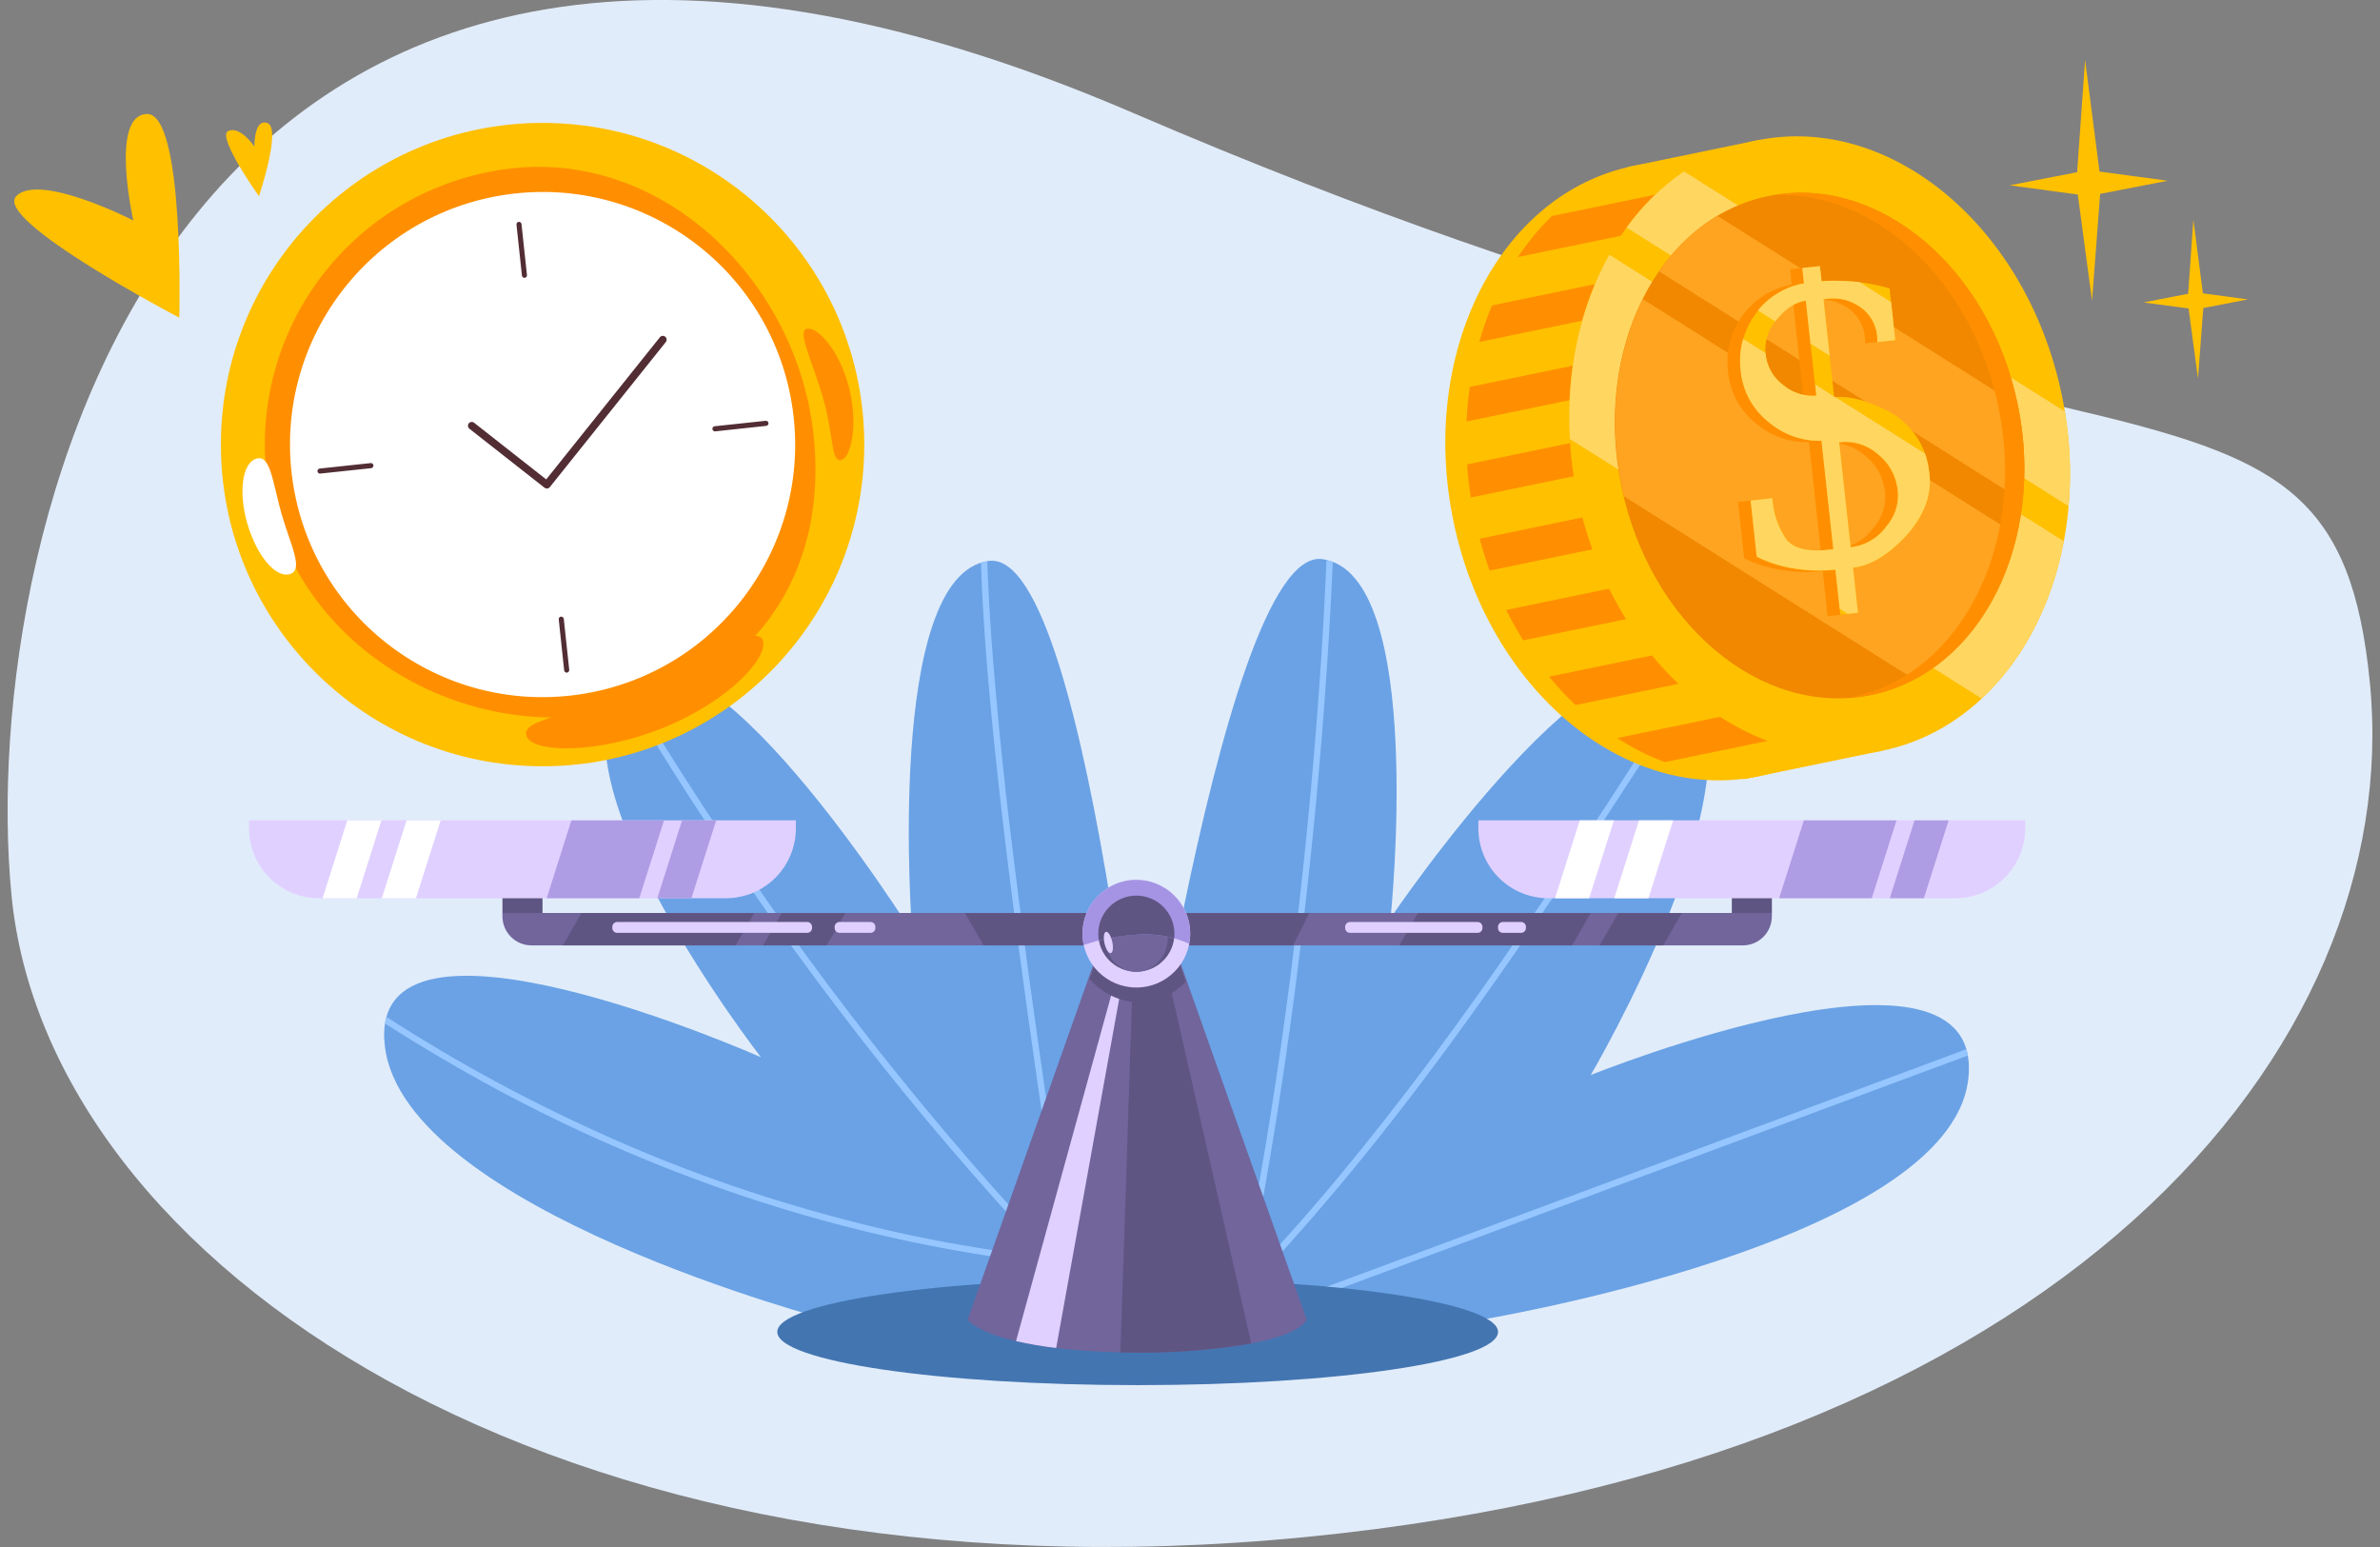 <svg width="200" height="130" viewBox="0 0 200 130" fill="none" xmlns="http://www.w3.org/2000/svg">
<rect x="0" y="0" width="200" height="130" fill="#808080" stroke="none"/>
<g clip-path="url(#clip0_3_419)">
<path d="M199.149 57.366C202.153 88.151 173.127 122.977 109.69 129.165C46.252 135.354 3.973 106.05 0.969 75.261C-2.036 44.473 14.414 -25.262 95.151 9.462C175.888 44.187 196.145 26.578 199.149 57.366Z" fill="#E1ECFA"/>
<path d="M124.173 110.954C124.173 110.954 163.817 104.479 165.4 90.685C166.982 76.891 133.675 90.34 133.675 90.34C133.675 90.34 148.437 65.274 141.923 57.468C135.41 49.663 116.857 77.141 116.857 77.141C116.857 77.141 119.885 48.159 111.111 46.984C102.338 45.809 94.227 107.354 94.227 107.354L124.173 110.954Z" fill="#6AA2E5"/>
<path d="M134.525 69.332C136.917 65.676 139.287 62.021 141.637 58.365L142.072 57.688C142.021 57.617 141.966 57.551 141.912 57.484C141.857 57.417 141.778 57.331 141.712 57.261C139.477 60.741 137.23 64.218 134.971 67.691C132.603 71.317 130.197 74.919 127.753 78.497C125.309 82.074 122.818 85.57 120.28 88.985C117.745 92.38 115.123 95.715 112.416 98.992C109.748 102.188 106.975 105.302 104.081 108.298L103.842 108.541L104.512 108.619C107.039 106.008 109.476 103.31 111.82 100.524C114.562 97.296 117.19 93.975 119.736 90.595C122.282 87.215 124.827 83.663 127.279 80.126C129.731 76.589 132.175 72.951 134.525 69.332Z" fill="#96C6FF"/>
<path d="M165.36 88.695C165.33 88.518 165.29 88.343 165.239 88.171L153.583 92.499L140.439 97.379L127.354 102.239L114.209 107.119L108.824 109.117L109.98 109.254L112.721 108.239L125.869 103.359L138.951 98.503L152.099 93.623L165.184 88.766L165.36 88.695Z" fill="#96C6FF"/>
<path d="M105.115 106.007C105.828 102.464 106.473 98.905 107.05 95.33C107.677 91.481 108.244 87.624 108.754 83.757C109.276 79.73 109.75 75.696 110.175 71.654C110.604 67.539 110.972 63.415 111.28 59.282C111.583 55.269 111.823 51.249 112 47.222C111.828 47.157 111.651 47.104 111.472 47.062C111.32 50.621 111.117 54.177 110.861 57.731C110.568 61.822 110.218 65.911 109.811 69.998C109.404 74.084 108.943 78.131 108.429 82.139C107.927 86.04 107.368 89.932 106.752 93.814C106.18 97.41 105.548 100.995 104.857 104.569C104.774 105 104.688 105.431 104.602 105.858C104.535 106.203 105.048 106.344 105.115 106.007Z" fill="#96C6FF"/>
<path d="M70.007 111.028C70.007 111.028 33.919 101.656 32.337 87.881C30.754 74.106 63.94 88.84 63.94 88.84C63.94 88.84 45.739 65.4 52.276 57.613C58.813 49.827 76.653 78.371 76.653 78.371C76.653 78.371 74.303 48.307 83.092 47.136C91.881 45.965 97.114 106.14 97.114 106.14L70.007 111.028Z" fill="#6AA2E5"/>
<path d="M83.037 57.053C83.358 60.801 83.754 64.546 84.185 68.286C84.634 72.156 85.12 76.021 85.642 79.883C86.143 83.638 86.665 87.39 87.208 91.139C87.694 94.51 88.185 97.882 88.681 101.256C88.736 101.628 88.791 102.004 88.842 102.376C88.892 102.748 89.406 102.572 89.359 102.235C88.881 98.941 88.395 95.651 87.921 92.358C87.383 88.65 86.861 84.941 86.355 81.23C85.832 77.363 85.338 73.493 84.87 69.618C84.428 65.866 84.02 62.106 83.695 58.338C83.39 54.95 83.135 51.554 82.998 48.155L82.963 47.172C82.784 47.203 82.607 47.246 82.434 47.301C82.536 50.563 82.759 53.806 83.037 57.053Z" fill="#96C6FF"/>
<path d="M95.602 116.398C112.327 116.398 125.885 114.395 125.885 111.925C125.885 109.455 112.327 107.452 95.602 107.452C78.877 107.452 65.319 109.455 65.319 111.925C65.319 114.395 78.877 116.398 95.602 116.398Z" fill="#4375B1"/>
<path d="M79.775 96.388C82.352 99.406 84.997 102.366 87.71 105.267L88.728 106.348C88.967 106.598 89.343 106.218 89.12 105.956C86.388 103.084 83.729 100.144 81.142 97.136C78.554 94.128 76.003 91.034 73.489 87.853C70.977 84.657 68.538 81.409 66.172 78.109C63.807 74.808 61.491 71.425 59.224 67.957C56.96 64.508 54.775 61.008 52.668 57.457L52.566 57.28C52.458 57.386 52.356 57.497 52.261 57.613L52.19 57.7C54.057 60.833 55.98 63.937 57.959 67.013C60.194 70.475 62.505 73.887 64.892 77.247C67.242 80.553 69.658 83.808 72.141 87.011C74.624 90.215 77.169 93.341 79.775 96.388Z" fill="#96C6FF"/>
<path d="M81.847 105.341L83.123 105.545C83.46 105.596 83.605 105.083 83.264 105.028C79.81 104.506 76.382 103.828 72.979 102.995C69.577 102.162 66.192 101.189 62.824 100.077C59.429 98.952 56.096 97.687 52.825 96.282C49.553 94.877 46.301 93.33 43.068 91.641C39.838 89.944 36.675 88.116 33.578 86.157L32.474 85.453C32.424 85.635 32.385 85.821 32.356 86.009C35.385 87.951 38.484 89.779 41.654 91.492C44.824 93.205 48.08 94.791 51.422 96.251C54.681 97.679 57.992 98.975 61.355 100.14C64.718 101.304 68.112 102.319 71.538 103.183C74.94 104.05 78.376 104.769 81.847 105.341Z" fill="#96C6FF"/>
<path d="M136.781 14.037L147.896 11.742L158.205 63.077L146.498 65.493L136.781 14.037Z" fill="#FFC000"/>
<path d="M147.796 65.23C159.042 62.907 165.788 49.545 162.864 35.386C159.939 21.227 148.451 11.632 137.205 13.955C125.959 16.278 119.212 29.639 122.137 43.798C125.061 57.957 136.549 67.552 147.796 65.23Z" fill="#FFC000"/>
<path d="M138.297 29.461L123.511 32.516C123.373 33.469 123.282 34.436 123.237 35.418L138.861 32.191L138.297 29.461Z" fill="#FF8F00"/>
<path d="M139.519 44.982L138.955 42.241L124.342 45.272C124.585 46.185 124.867 47.078 125.18 47.947L139.519 44.982Z" fill="#FF8F00"/>
<path d="M134.952 36.612L123.284 39.025C123.347 39.947 123.451 40.874 123.598 41.806L135.516 39.346L134.952 36.612Z" fill="#FF8F00"/>
<path d="M141.641 22.305L125.376 25.666C124.956 26.666 124.598 27.692 124.303 28.736L142.205 25.039L141.641 22.305Z" fill="#FF8F00"/>
<path d="M127.553 21.6L145.55 17.883L144.986 15.142L130.42 18.15C129.343 19.193 128.381 20.349 127.553 21.6Z" fill="#FF8F00"/>
<path d="M151.057 58.89L135.9 62.023C137.156 62.838 138.497 63.516 139.898 64.044L151.621 61.624L151.057 58.89Z" fill="#FF8F00"/>
<path d="M146.365 53.52L130.177 56.861C130.866 57.703 131.607 58.501 132.394 59.25L146.929 56.25L146.365 53.52Z" fill="#FF8F00"/>
<path d="M143.623 50.591L143.059 47.849L126.574 51.257C127.013 52.142 127.491 52.992 127.996 53.81L143.623 50.591Z" fill="#FF8F00"/>
<path d="M158.202 63.079C169.448 60.756 176.195 47.395 173.27 33.236C170.346 19.076 158.858 9.481 147.612 11.804C136.365 14.127 129.619 27.488 132.543 41.648C135.468 55.807 146.956 65.402 158.202 63.079Z" fill="#FFC000"/>
<path d="M135.234 21.404C132.813 25.744 131.591 31.149 131.924 36.891L166.531 58.706C169.998 55.471 172.406 50.814 173.429 45.48L135.234 21.404Z" fill="#FFD660"/>
<path d="M136.691 19.125L173.832 42.538C174.063 39.884 173.959 37.212 173.523 34.584L141.508 14.401C139.641 15.685 138.011 17.283 136.691 19.125Z" fill="#FFD660"/>
<path d="M157.236 58.403C166.432 56.504 171.949 45.579 169.557 34.002C167.166 22.426 157.773 14.58 148.577 16.48C139.381 18.379 133.865 29.304 136.256 40.881C138.647 52.458 148.041 60.303 157.236 58.403Z" fill="#F18800"/>
<path d="M138.05 25.137C135.857 29.539 135.093 35.124 136.28 40.874C136.338 41.156 136.405 41.434 136.471 41.708L160.876 57.096C165.161 54.84 168.247 50.383 169.492 44.955L138.05 25.137Z" fill="#FFA421"/>
<path d="M144.316 18.138C142.363 19.32 140.689 20.911 139.409 22.802L169.958 42.068C170.24 39.393 170.108 36.69 169.567 34.055L144.316 18.138Z" fill="#FFA421"/>
<path d="M148.95 16.411C157.472 15.925 165.717 23.46 167.934 34.188C170.327 45.766 164.8 56.693 155.616 58.589C155.491 58.616 155.369 58.632 155.248 58.655C155.918 58.617 156.584 58.531 157.241 58.397C166.434 56.497 171.948 45.57 169.559 33.992C167.197 22.575 158.025 14.793 148.95 16.411Z" fill="#FF8F00"/>
<path d="M161.06 39.902C161.284 41.777 160.581 43.583 158.949 45.319C157.455 46.841 156.019 47.679 154.641 47.834L155.052 51.621L153.571 51.781L153.18 47.994C152.122 48.112 151.053 48.096 149.999 47.947C148.807 47.796 147.648 47.45 146.568 46.921L146.051 42.182L147.877 41.982C147.944 43.222 148.35 44.42 149.052 45.444C149.717 46.275 151.033 46.549 153 46.267L152.009 37.157C150.345 37.201 148.726 36.613 147.477 35.512C146.837 34.989 146.307 34.344 145.919 33.614C145.531 32.885 145.293 32.085 145.217 31.262C144.998 29.577 145.437 27.873 146.443 26.504C147.426 25.136 148.905 24.209 150.563 23.919L150.422 22.63L151.903 22.47L152.044 23.754C152.455 23.713 152.868 23.698 153.282 23.707C153.733 23.707 154.231 23.731 154.774 23.778C155.786 23.863 156.787 24.05 157.762 24.338L158.236 28.685L156.728 28.85C156.764 28.226 156.625 27.604 156.327 27.055C156.028 26.505 155.583 26.05 155.04 25.74C154.175 25.213 153.139 25.041 152.15 25.262L153.047 33.487C154.146 33.364 155.451 33.655 156.963 34.36C158.092 34.815 159.072 35.573 159.796 36.552C160.519 37.53 160.957 38.69 161.06 39.902ZM151.546 33.37L150.673 25.376C149.819 25.485 149.005 26.006 148.241 26.942C147.887 27.339 147.619 27.804 147.454 28.309C147.289 28.814 147.23 29.347 147.281 29.876C147.328 30.387 147.483 30.882 147.736 31.329C147.988 31.776 148.333 32.164 148.746 32.469C149.524 33.126 150.531 33.45 151.546 33.37ZM158.357 41.034C158.173 39.935 157.582 38.945 156.701 38.261C156.263 37.879 155.748 37.595 155.192 37.427C154.636 37.258 154.05 37.211 153.473 37.286L154.437 46.106C155.038 46.04 155.619 45.847 156.14 45.54C156.661 45.233 157.111 44.818 157.461 44.324C157.844 43.876 158.123 43.349 158.278 42.78C158.433 42.211 158.46 41.615 158.357 41.034Z" fill="#FF8F00"/>
<path d="M162.137 39.785C162.361 41.662 161.658 43.468 160.026 45.202C158.538 46.724 157.101 47.562 155.718 47.716L156.133 51.503L154.648 51.664L154.257 47.877C153.2 47.994 152.133 47.978 151.08 47.83C149.888 47.679 148.728 47.333 147.649 46.803L147.132 42.064L148.954 41.865C149.022 43.104 149.429 44.301 150.129 45.327C150.794 46.157 152.112 46.431 154.08 46.149L153.086 37.039C151.422 37.083 149.803 36.495 148.554 35.394C147.915 34.871 147.386 34.226 146.998 33.496C146.61 32.767 146.371 31.968 146.294 31.145C146.076 29.459 146.516 27.755 147.524 26.386C148.504 25.018 149.983 24.09 151.64 23.801L151.499 22.513L152.933 22.364L153.07 23.648C153.481 23.608 153.895 23.592 154.308 23.602C154.758 23.602 155.259 23.633 155.804 23.672C156.815 23.757 157.815 23.945 158.788 24.232L159.262 28.579L157.758 28.744C157.792 28.12 157.652 27.498 157.353 26.949C157.054 26.4 156.609 25.945 156.066 25.634C155.217 25.122 154.205 24.951 153.234 25.156L154.131 33.381C155.231 33.258 156.536 33.55 158.048 34.255C159.174 34.709 160.152 35.466 160.874 36.442C161.595 37.418 162.033 38.575 162.137 39.785ZM152.623 33.252L151.758 25.258C150.901 25.368 150.089 25.89 149.322 26.825C148.968 27.221 148.7 27.686 148.535 28.191C148.37 28.696 148.311 29.23 148.362 29.758C148.41 30.269 148.566 30.764 148.818 31.211C149.071 31.658 149.414 32.046 149.827 32.351C150.604 33.008 151.609 33.331 152.623 33.252ZM159.434 40.917C159.25 39.818 158.66 38.829 157.782 38.144C157.343 37.761 156.828 37.477 156.271 37.309C155.714 37.141 155.127 37.093 154.55 37.169L155.514 45.989C156.116 45.923 156.697 45.73 157.219 45.423C157.741 45.115 158.192 44.701 158.541 44.207C158.925 43.759 159.204 43.231 159.358 42.662C159.513 42.093 159.539 41.497 159.434 40.917Z" fill="#FFC000"/>
<path d="M154.135 33.358V33.33L152.541 32.304L152.643 33.252C151.627 33.333 150.621 33.009 149.843 32.351C149.43 32.046 149.086 31.658 148.834 31.211C148.581 30.764 148.426 30.269 148.378 29.758C148.38 29.731 148.38 29.703 148.378 29.676L146.478 28.478C146.236 29.345 146.166 30.251 146.271 31.145C146.347 31.968 146.586 32.767 146.974 33.496C147.362 34.226 147.891 34.871 148.531 35.394C149.779 36.495 151.398 37.083 153.062 37.039L154.057 46.149C152.086 46.431 150.768 46.157 150.105 45.327C149.405 44.301 148.999 43.104 148.93 41.865L147.109 42.064L147.622 46.764L147.743 46.839C148.789 47.339 149.907 47.668 151.057 47.814C152.109 47.963 153.177 47.979 154.233 47.861L154.594 51.155L155.267 51.582L156.129 51.488L155.714 47.7C157.108 47.549 158.544 46.711 160.022 45.186C161.651 43.45 162.355 41.644 162.133 39.769C162.071 39.206 161.948 38.652 161.765 38.116L154.182 33.338L154.135 33.358ZM159.434 40.917C159.539 41.497 159.513 42.093 159.358 42.662C159.204 43.231 158.925 43.759 158.541 44.207C158.192 44.701 157.741 45.115 157.219 45.423C156.697 45.73 156.116 45.923 155.514 45.989L154.55 37.169C155.127 37.093 155.714 37.141 156.271 37.309C156.828 37.477 157.343 37.761 157.782 38.144C158.66 38.829 159.25 39.818 159.434 40.917Z" fill="#FFD660"/>
<path d="M156.274 23.711C156.117 23.711 155.96 23.672 155.808 23.66C155.263 23.621 154.762 23.598 154.312 23.59C153.898 23.58 153.485 23.596 153.074 23.637L152.933 22.364L151.449 22.524L151.59 23.813C150.068 24.08 148.693 24.889 147.72 26.088L149.181 27.013L149.314 26.837C150.082 25.902 150.894 25.38 151.75 25.27L152.142 28.881L153.751 29.895L153.234 25.156C154.205 24.951 155.217 25.122 156.066 25.634C156.609 25.945 157.054 26.4 157.353 26.949C157.652 27.498 157.792 28.12 157.758 28.744L159.262 28.579L158.917 25.387L156.274 23.711Z" fill="#FFD660"/>
<path d="M174.549 14.472L175.218 5.037L176.429 14.417L182.155 15.189L176.483 16.293L175.802 25.274L174.604 16.348L168.877 15.572L174.549 14.472Z" fill="#FFC000"/>
<path d="M183.878 24.686L184.317 18.459L185.116 24.651L188.895 25.16L185.151 25.889L184.704 31.815L183.913 25.924L180.134 25.415L183.878 24.686Z" fill="#FFC000"/>
<path d="M15.068 26.696C15.068 26.696 -0.555 18.51 1.36 16.489C3.275 14.468 11.199 18.522 11.199 18.522C11.199 18.522 9.193 9.623 12.358 9.58C15.523 9.537 15.068 26.696 15.068 26.696Z" fill="#FFC000"/>
<path d="M21.762 16.489C21.762 16.489 18.163 11.448 19.185 11.006C20.207 10.563 21.378 12.314 21.378 12.314C21.378 12.314 21.339 9.87 22.498 10.355C23.657 10.841 21.762 16.489 21.762 16.489Z" fill="#FFC000"/>
<path d="M45.594 64.393C60.524 64.393 72.627 52.29 72.627 37.361C72.627 22.431 60.524 10.328 45.594 10.328C30.665 10.328 18.562 22.431 18.562 37.361C18.562 52.29 30.665 64.393 45.594 64.393Z" fill="#FFC000"/>
<path d="M22.389 39.844C22.06 36.795 22.336 33.712 23.2 30.77C24.064 27.828 25.499 25.084 27.424 22.697C29.348 20.31 31.724 18.326 34.416 16.857C37.108 15.389 40.062 14.465 43.111 14.139C55.926 12.768 67.003 23.754 68.37 36.569C69.736 49.385 62.068 58.788 49.241 60.159C36.414 61.53 23.763 52.655 22.389 39.844Z" fill="#FF8F00"/>
<path d="M48.59 58.37C60.194 56.716 68.261 45.968 66.607 34.364C64.954 22.759 54.206 14.692 42.601 16.346C30.997 18 22.93 28.747 24.584 40.352C26.237 51.956 36.985 60.023 48.59 58.37Z" fill="white"/>
<path d="M45.955 41.054C45.882 41.054 45.812 41.029 45.755 40.983L39.422 36.009C39.364 35.955 39.328 35.88 39.322 35.801C39.316 35.721 39.34 35.642 39.389 35.579C39.437 35.516 39.508 35.473 39.587 35.459C39.665 35.446 39.746 35.462 39.813 35.504L45.9 40.286L55.449 28.345C55.475 28.311 55.507 28.283 55.544 28.263C55.581 28.242 55.621 28.229 55.663 28.224C55.705 28.22 55.748 28.223 55.788 28.235C55.828 28.247 55.866 28.267 55.899 28.294C55.965 28.347 56.008 28.424 56.017 28.508C56.027 28.593 56.003 28.677 55.95 28.744L46.205 40.932C46.175 40.97 46.137 41.001 46.094 41.022C46.05 41.043 46.003 41.054 45.955 41.054Z" fill="#522D34"/>
<path d="M44.071 23.347C44.018 23.347 43.967 23.328 43.928 23.292C43.889 23.256 43.864 23.208 43.859 23.155L43.401 18.874C43.395 18.818 43.412 18.762 43.448 18.718C43.483 18.675 43.535 18.647 43.591 18.641C43.647 18.635 43.703 18.652 43.747 18.688C43.791 18.723 43.818 18.775 43.824 18.831L44.282 23.112C44.286 23.14 44.283 23.168 44.276 23.195C44.268 23.222 44.255 23.247 44.237 23.269C44.22 23.291 44.198 23.309 44.174 23.322C44.149 23.336 44.122 23.344 44.094 23.347H44.071Z" fill="#522D34"/>
<path d="M47.623 56.524C47.57 56.525 47.518 56.505 47.479 56.47C47.439 56.434 47.414 56.386 47.408 56.333L46.953 52.052C46.95 52.024 46.952 51.995 46.959 51.968C46.967 51.941 46.98 51.916 46.997 51.894C47.015 51.872 47.036 51.854 47.061 51.84C47.086 51.827 47.113 51.819 47.142 51.817C47.198 51.811 47.255 51.828 47.298 51.864C47.343 51.9 47.37 51.952 47.377 52.009L47.835 56.285C47.84 56.342 47.824 56.397 47.789 56.441C47.753 56.485 47.703 56.514 47.647 56.52L47.623 56.524Z" fill="#522D34"/>
<path d="M60.066 36.248C60.014 36.245 59.965 36.222 59.928 36.185C59.891 36.147 59.869 36.098 59.866 36.045C59.863 35.993 59.879 35.941 59.912 35.9C59.945 35.858 59.991 35.831 60.043 35.821L64.324 35.363C64.353 35.357 64.383 35.358 64.412 35.364C64.442 35.371 64.469 35.384 64.493 35.402C64.517 35.42 64.537 35.442 64.552 35.468C64.567 35.494 64.576 35.523 64.579 35.553C64.582 35.583 64.579 35.613 64.569 35.641C64.56 35.67 64.545 35.696 64.525 35.718C64.505 35.74 64.481 35.758 64.453 35.771C64.426 35.783 64.397 35.79 64.367 35.79L60.109 36.248H60.066Z" fill="#522D34"/>
<path d="M26.889 39.801C26.836 39.8 26.786 39.78 26.747 39.745C26.708 39.709 26.683 39.661 26.677 39.609C26.674 39.581 26.676 39.553 26.684 39.526C26.692 39.499 26.705 39.474 26.722 39.452C26.74 39.43 26.761 39.412 26.786 39.398C26.81 39.385 26.837 39.377 26.865 39.374L31.146 38.915C31.202 38.91 31.258 38.926 31.302 38.962C31.346 38.997 31.374 39.048 31.381 39.103C31.387 39.16 31.37 39.216 31.335 39.261C31.3 39.305 31.249 39.334 31.193 39.342L26.912 39.797L26.889 39.801Z" fill="#522D34"/>
<path d="M23.661 43.192C24.445 45.867 25.545 47.892 24.351 48.245C23.156 48.597 21.566 46.678 20.791 44.023C20.015 41.367 20.352 38.896 21.547 38.539C22.741 38.183 22.902 40.513 23.661 43.192Z" fill="white"/>
<path d="M64.085 53.763C64.66 55.169 61.343 58.855 55.86 61.111C50.377 63.367 44.839 63.292 44.263 61.894C43.687 60.496 47.467 60.288 52.938 58.044C58.41 55.8 63.509 52.361 64.085 53.763Z" fill="#FF8F00"/>
<path d="M67.786 27.632C68.651 27.401 70.496 29.378 71.311 32.418C72.126 35.457 71.577 38.41 70.712 38.641C69.846 38.872 70.069 36.843 69.263 33.804C68.456 30.765 66.916 27.847 67.786 27.632Z" fill="#FF8F00"/>
<path d="M93.26 77.141L81.31 110.91C85.023 114.788 107.865 114.365 109.811 110.91L97.862 77.141H93.26Z" fill="#71659C"/>
<path d="M105.15 112.896L97.552 79.413L95.273 79.444L94.153 113.644C97.834 113.759 101.518 113.509 105.15 112.896Z" fill="#5F5583"/>
<path d="M88.755 113.276L95.492 75.951L85.379 112.7C86.494 112.951 87.621 113.143 88.755 113.276Z" fill="#E0D0FF"/>
<path d="M95.723 84.246C96.458 84.23 97.183 84.068 97.855 83.771C98.527 83.473 99.134 83.045 99.64 82.511L97.979 77.678L93.228 77.447L91.572 82.268C92.088 82.869 92.724 83.355 93.438 83.696C94.153 84.036 94.931 84.224 95.723 84.246Z" fill="#5F5583"/>
<path d="M42.222 76.722H148.895V77.004C148.895 77.651 148.638 78.272 148.18 78.73C147.723 79.187 147.102 79.445 146.455 79.445H44.662C44.015 79.445 43.395 79.187 42.937 78.73C42.479 78.272 42.222 77.651 42.222 77.004V76.722Z" fill="#71659C"/>
<path d="M108.66 79.444H82.653L81.091 76.726H110.03L108.66 79.444Z" fill="#5F5583"/>
<path d="M95.492 82.985C97.99 82.985 100.016 80.96 100.016 78.461C100.016 75.963 97.99 73.938 95.492 73.938C92.994 73.938 90.968 75.963 90.968 78.461C90.968 80.96 92.994 82.985 95.492 82.985Z" fill="#E0D0FF"/>
<path d="M95.492 81.661C97.259 81.661 98.692 80.229 98.692 78.461C98.692 76.694 97.259 75.261 95.492 75.261C93.725 75.261 92.292 76.694 92.292 78.461C92.292 80.229 93.725 81.661 95.492 81.661Z" fill="#5F5583"/>
<path d="M95.492 81.661C96.954 81.661 98.14 80.383 98.14 78.806C98.14 77.229 96.954 75.951 95.492 75.951C94.03 75.951 92.844 77.229 92.844 78.806C92.844 80.383 94.03 81.661 95.492 81.661Z" fill="#71659C"/>
<path d="M95.492 73.934C94.816 73.934 94.149 74.085 93.54 74.376C92.93 74.668 92.394 75.092 91.969 75.618C91.545 76.144 91.245 76.758 91.089 77.415C90.933 78.073 90.927 78.757 91.07 79.417C92.536 78.904 94.07 78.609 95.621 78.54C97.097 78.443 98.575 78.704 99.93 79.299C100.053 78.646 100.03 77.973 99.864 77.329C99.698 76.685 99.391 76.086 98.967 75.574C98.542 75.062 98.01 74.65 97.408 74.367C96.806 74.084 96.149 73.938 95.484 73.938L95.492 73.934Z" fill="#A594E4"/>
<path d="M95.492 75.261C94.643 75.261 93.829 75.599 93.229 76.199C92.629 76.799 92.292 77.613 92.292 78.461C92.293 78.649 92.31 78.837 92.343 79.022C93.418 78.758 94.516 78.595 95.621 78.536C96.647 78.47 97.677 78.575 98.668 78.845C98.684 78.715 98.692 78.585 98.692 78.454C98.69 77.606 98.352 76.794 97.752 76.196C97.152 75.598 96.339 75.261 95.492 75.261Z" fill="#5F5583"/>
<path d="M20.939 68.932H66.881V69.606C66.881 71.164 66.262 72.658 65.16 73.76C64.059 74.862 62.564 75.481 61.006 75.481H26.803C25.244 75.481 23.75 74.862 22.648 73.76C21.547 72.658 20.928 71.164 20.928 69.606V68.932H20.939Z" fill="#E0D0FF"/>
<path d="M124.244 68.932H170.186V69.606C170.186 71.164 169.567 72.658 168.465 73.76C167.363 74.862 165.869 75.481 164.311 75.481H130.107C128.549 75.481 127.055 74.862 125.953 73.76C124.851 72.658 124.232 71.164 124.232 69.606V68.932H124.244Z" fill="#E0D0FF"/>
<path d="M45.59 75.481H42.222V76.722H45.59V75.481Z" fill="#5F5583"/>
<path d="M148.899 75.481H145.531V76.722H148.899V75.481Z" fill="#5F5583"/>
<path d="M60.184 68.94H57.313L55.237 75.481H58.104L60.184 68.94Z" fill="#AE9DE4"/>
<path d="M45.939 75.481H53.721L55.801 68.94H48.015L45.939 75.481Z" fill="#AE9DE4"/>
<path d="M37.033 68.94H34.166L32.086 75.481H34.953L37.033 68.94Z" fill="white"/>
<path d="M27.108 75.481H29.975L32.051 68.94H29.184L27.108 75.481Z" fill="white"/>
<path d="M163.751 68.94H160.884L158.804 75.481H161.671L163.751 68.94Z" fill="#AE9DE4"/>
<path d="M149.506 75.481H157.292L159.372 68.94H151.586L149.506 75.481Z" fill="#AE9DE4"/>
<path d="M140.6 68.94H137.733L135.653 75.481H138.524L140.6 68.94Z" fill="white"/>
<path d="M130.675 75.481H133.542L135.622 68.94H132.755L130.675 75.481Z" fill="white"/>
<path d="M93.463 79.127C93.577 79.621 93.522 80.052 93.346 80.095C93.169 80.138 92.93 79.766 92.817 79.272C92.703 78.779 92.762 78.348 92.938 78.305C93.115 78.262 93.353 78.634 93.463 79.127Z" fill="#E0D0FF"/>
<path d="M61.813 79.444L63.384 76.726H48.865L47.294 79.444H61.813Z" fill="#5F5583"/>
<path d="M71.044 76.726H65.695L64.124 79.444H69.474L71.044 76.726Z" fill="#5F5583"/>
<path d="M132.108 79.444L133.679 76.726H119.16L117.589 79.444H132.108Z" fill="#5F5583"/>
<path d="M141.336 76.726H135.99L134.419 79.444H139.765L141.336 76.726Z" fill="#5F5583"/>
<path d="M67.833 77.478H51.861C51.636 77.478 51.454 77.661 51.454 77.886V77.984C51.454 78.209 51.636 78.391 51.861 78.391H67.833C68.058 78.391 68.24 78.209 68.24 77.984V77.886C68.24 77.661 68.058 77.478 67.833 77.478Z" fill="#E0D0FF"/>
<path d="M73.152 77.478H70.547C70.322 77.478 70.14 77.661 70.14 77.886V77.984C70.14 78.209 70.322 78.391 70.547 78.391H73.152C73.377 78.391 73.559 78.209 73.559 77.984V77.886C73.559 77.661 73.377 77.478 73.152 77.478Z" fill="#E0D0FF"/>
<path d="M124.169 77.478H113.446C113.221 77.478 113.038 77.661 113.038 77.886V77.984C113.038 78.209 113.221 78.391 113.446 78.391H124.169C124.394 78.391 124.577 78.209 124.577 77.984V77.886C124.577 77.661 124.394 77.478 124.169 77.478Z" fill="#E0D0FF"/>
<path d="M127.824 77.478H126.288C126.063 77.478 125.881 77.661 125.881 77.886V77.984C125.881 78.209 126.063 78.391 126.288 78.391H127.824C128.049 78.391 128.231 78.209 128.231 77.984V77.886C128.231 77.661 128.049 77.478 127.824 77.478Z" fill="#E0D0FF"/>
</g>
<defs>
<clipPath id="clip0_3_419">
<rect width="198.721" height="130" fill="white" transform="translate(0.64)"/>
</clipPath>
</defs>
</svg>
